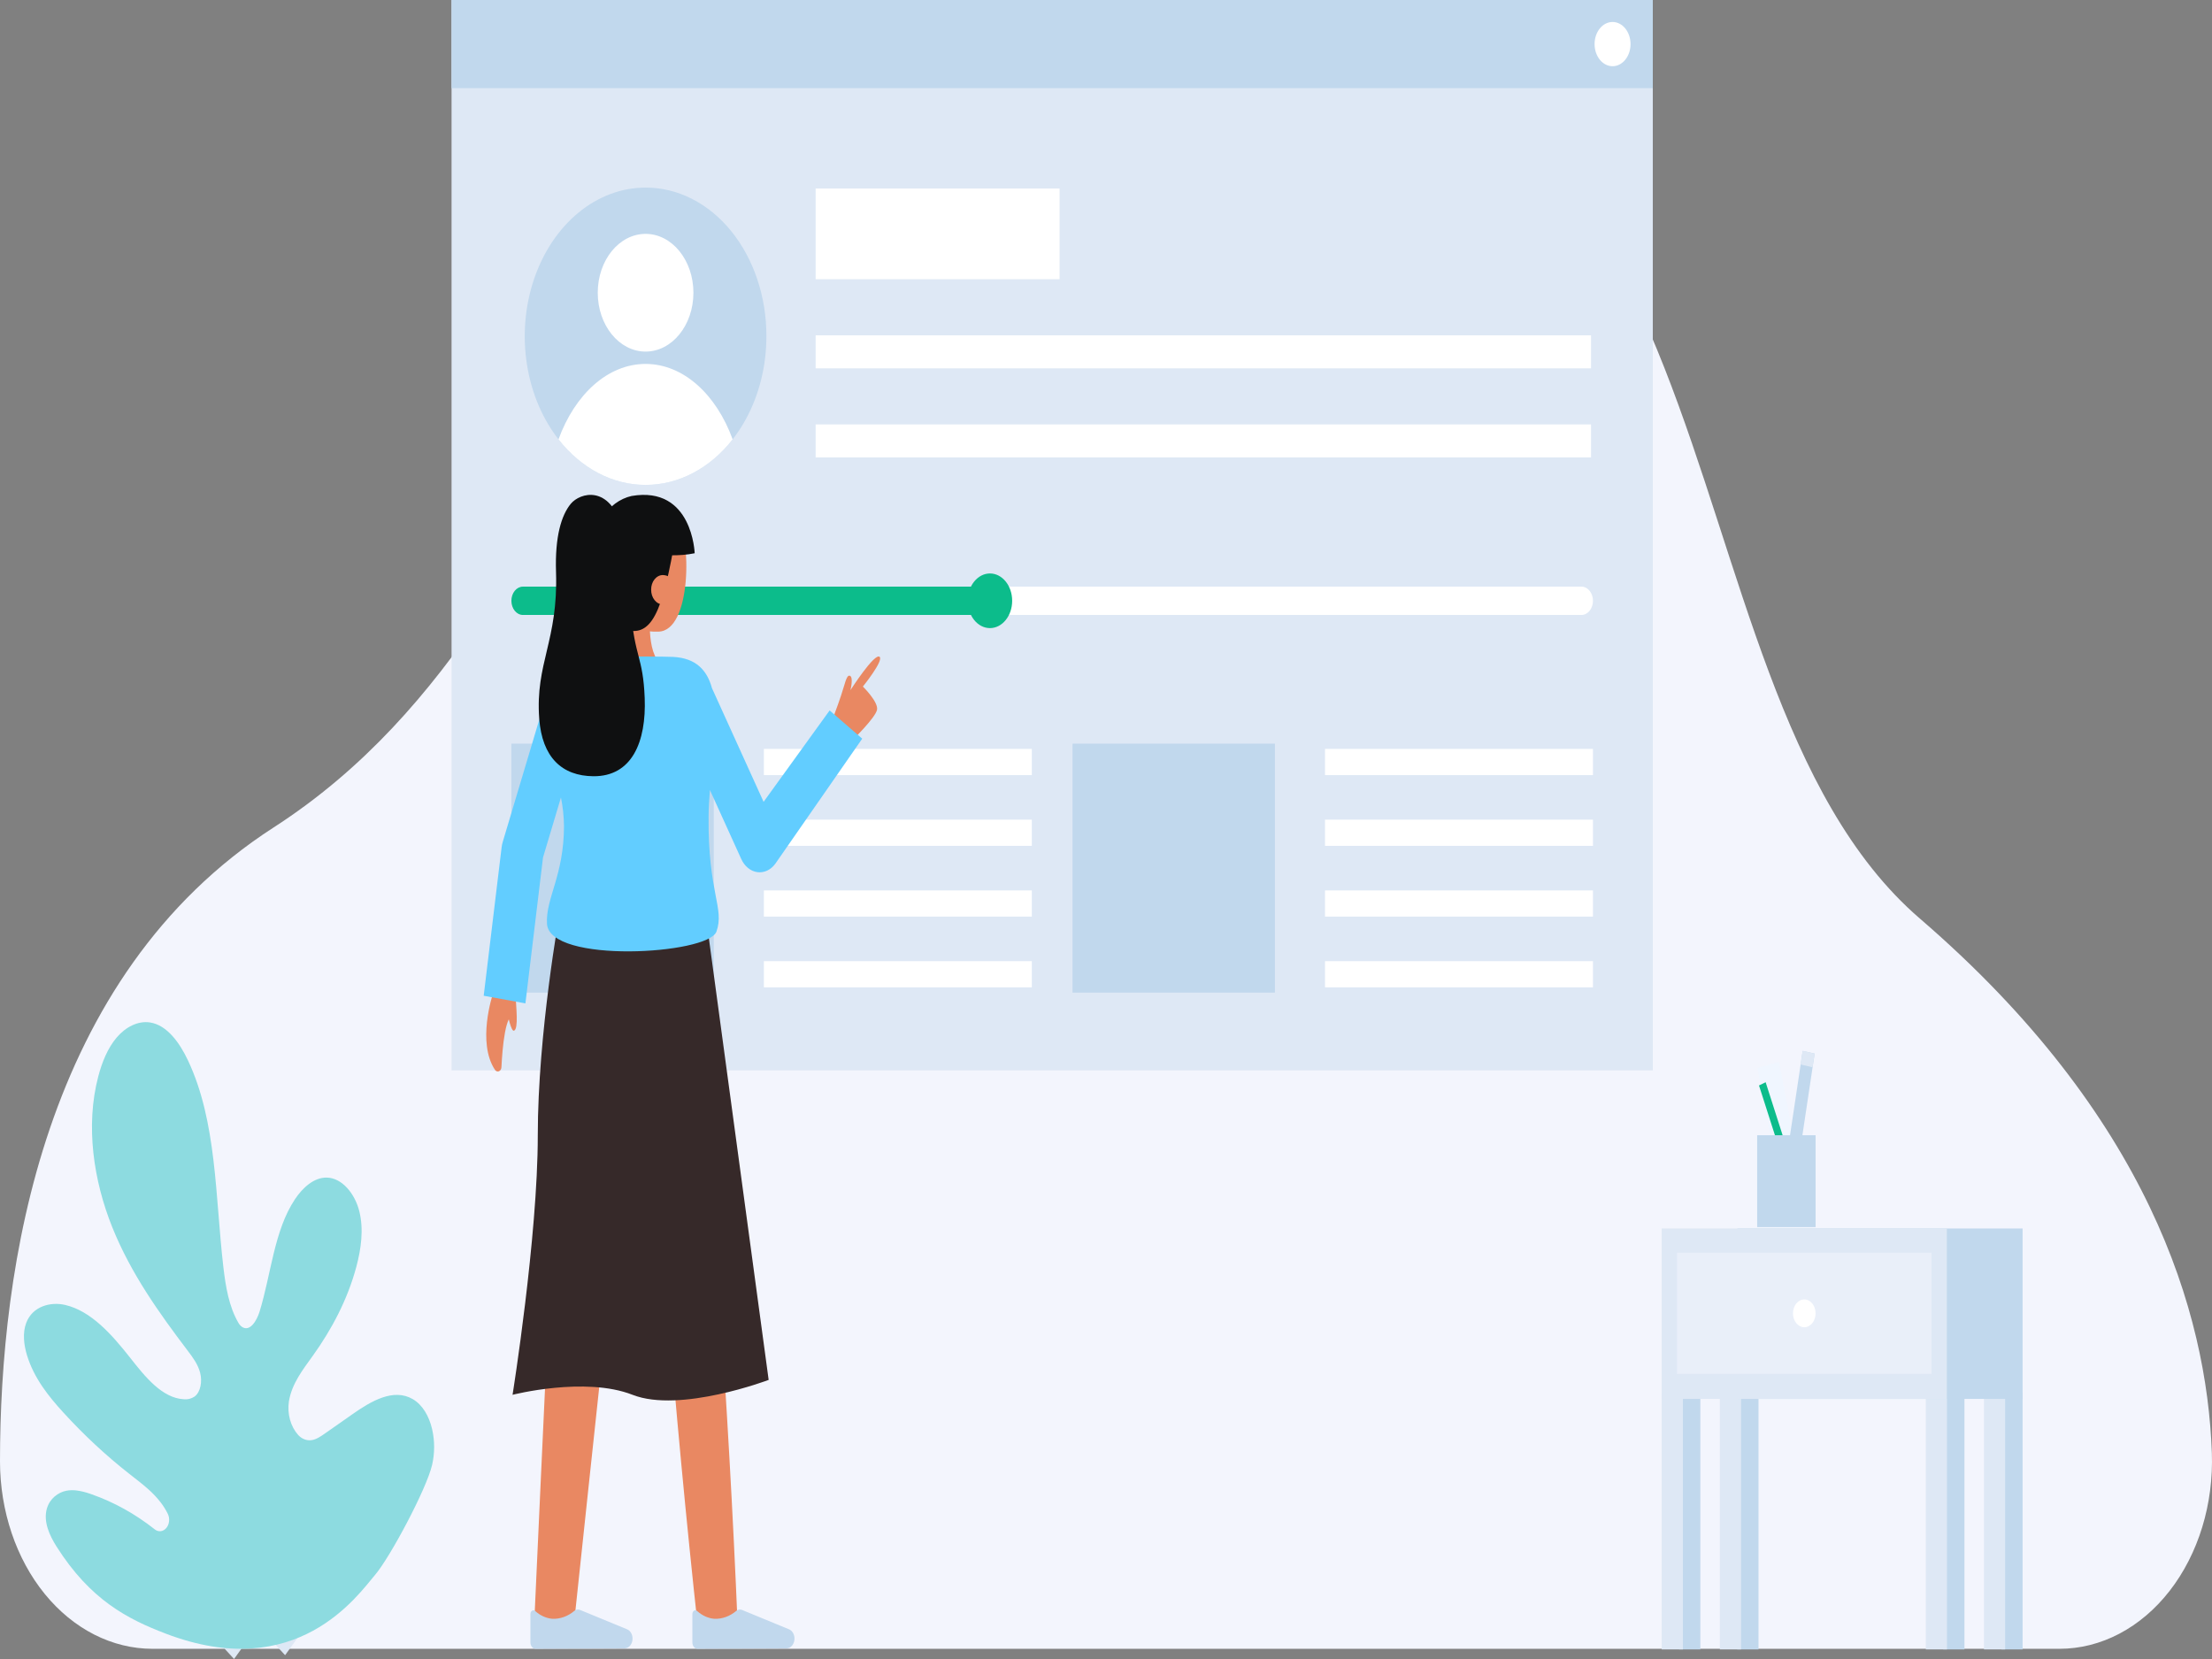<svg width="200" height="150" viewBox="0 0 200 150" fill="none" xmlns="http://www.w3.org/2000/svg">
<rect x="0" y="0" width="200" height="150" fill="#808080" stroke="none"/>
<g clip-path="url(#clip0_1185_731)">
<path d="M186.202 149.078C188.066 149.078 189.91 148.614 191.623 147.713C193.337 146.812 194.884 145.494 196.172 143.837C197.46 142.18 198.462 140.22 199.118 138.074C199.773 135.928 200.069 133.64 199.986 131.35C199.532 118.718 194.282 100.88 173.588 83.054C148.353 61.316 159.735 -1.272 106.117 3.047C52.499 7.365 57.611 53.619 24.734 74.819C3.806 88.314 0.001 114.718 0 132.128C0.003 136.627 1.459 140.94 4.046 144.118C6.634 147.297 10.141 149.081 13.797 149.078H186.202Z" fill="#F3F5FD"/>
<path d="M149.439 0H40.828V96.778H149.439V0Z" fill="#DEE8F5"/>
<path d="M149.439 0H40.828V7.972H149.439V0Z" fill="#C1D8ED"/>
<path d="M145.801 5.987C146.699 5.987 147.427 5.091 147.427 3.986C147.427 2.882 146.699 1.986 145.801 1.986C144.903 1.986 144.175 2.882 144.175 3.986C144.175 5.091 144.903 5.987 145.801 5.987Z" fill="white"/>
<path d="M69.295 30.404C69.295 33.062 68.655 35.661 67.454 37.872C66.254 40.082 64.548 41.805 62.551 42.823C60.555 43.84 58.358 44.106 56.239 43.588C54.12 43.069 52.173 41.789 50.646 39.909C49.118 38.029 48.077 35.634 47.656 33.026C47.234 30.419 47.45 27.716 48.277 25.26C49.104 22.804 50.505 20.704 52.301 19.227C54.098 17.75 56.21 16.962 58.371 16.962C59.806 16.957 61.229 17.301 62.556 17.975C63.884 18.648 65.09 19.638 66.105 20.887C67.12 22.137 67.925 23.621 68.472 25.254C69.02 26.887 69.3 28.637 69.295 30.404Z" fill="#C1D8ED"/>
<path d="M58.371 31.789C60.759 31.789 62.696 29.407 62.696 26.468C62.696 23.529 60.759 21.146 58.371 21.146C55.982 21.146 54.046 23.529 54.046 26.468C54.046 29.407 55.982 31.789 58.371 31.789Z" fill="white"/>
<path d="M66.243 39.724C65.224 41.027 64.001 42.064 62.648 42.772C61.295 43.48 59.841 43.845 58.37 43.845C56.901 43.845 55.446 43.48 54.093 42.772C52.74 42.064 51.517 41.027 50.498 39.724C51.971 35.674 54.945 32.905 58.37 32.905C61.796 32.905 64.77 35.674 66.243 39.724Z" fill="white"/>
<path d="M95.803 17.046H73.747V25.247H95.803V17.046Z" fill="white"/>
<path d="M143.854 30.319H73.747V33.303H143.854V30.319Z" fill="white"/>
<path d="M143.854 38.376H73.747V41.36H143.854V38.376Z" fill="white"/>
<path d="M64.535 67.236H46.237V89.75H64.535V67.236Z" fill="#C1D8ED"/>
<path d="M93.293 80.507H69.066V82.876H93.293V80.507Z" fill="white"/>
<path d="M93.293 86.903H69.066V89.272H93.293V86.903Z" fill="white"/>
<path d="M93.293 67.713H69.066V70.082H93.293V67.713Z" fill="white"/>
<path d="M93.293 74.109H69.066V76.479H93.293V74.109Z" fill="white"/>
<path d="M115.271 67.236H96.973V89.75H115.271V67.236Z" fill="#C1D8ED"/>
<path d="M144.029 80.507H119.802V82.876H144.029V80.507Z" fill="white"/>
<path d="M144.029 86.903H119.802V89.272H144.029V86.903Z" fill="white"/>
<path d="M144.029 67.713H119.802V70.082H144.029V67.713Z" fill="white"/>
<path d="M144.029 74.109H119.802V76.479H144.029V74.109Z" fill="white"/>
<path d="M144.03 54.321C144.03 54.661 143.92 54.987 143.724 55.227C143.529 55.467 143.264 55.602 142.988 55.602H89.508V53.041H142.988C143.125 53.041 143.26 53.074 143.386 53.138C143.513 53.202 143.628 53.297 143.724 53.416C143.821 53.534 143.898 53.675 143.95 53.831C144.003 53.986 144.03 54.153 144.03 54.321Z" fill="white"/>
<path d="M89.508 53.041V55.602H47.278C47.002 55.602 46.738 55.467 46.542 55.227C46.347 54.986 46.238 54.661 46.238 54.321C46.238 53.982 46.347 53.656 46.542 53.416C46.738 53.176 47.002 53.041 47.278 53.041H89.508Z" fill="#0CBC8B"/>
<path d="M89.508 56.791C90.617 56.791 91.516 55.685 91.516 54.321C91.516 52.956 90.617 51.85 89.508 51.85C88.399 51.85 87.499 52.956 87.499 54.321C87.499 55.685 88.399 56.791 89.508 56.791Z" fill="#0CBC8B"/>
<path d="M58.13 86.267C59.348 106.721 60.912 127.179 63.139 147.506L66.702 147.1C65.857 126.616 64.34 106.152 62.483 85.77L58.13 86.267Z" fill="#E98862"/>
<path d="M50.719 90.913C50.234 106.732 49.01 130.72 48.303 146.729L51.864 147.147C53.551 131.018 56.203 107.325 57.648 91.382L50.719 90.913Z" fill="#E98862"/>
<path d="M56.478 149.039C56.577 149.038 56.674 149.012 56.765 148.963C56.855 148.914 56.936 148.843 57.003 148.753C57.07 148.664 57.121 148.558 57.154 148.444C57.186 148.329 57.199 148.207 57.191 148.086C57.18 147.918 57.131 147.757 57.048 147.623C56.966 147.488 56.854 147.385 56.726 147.326L52.452 145.565C52.369 145.531 52.281 145.52 52.194 145.532C52.108 145.544 52.024 145.578 51.949 145.634C51.362 146.136 50.659 146.392 49.944 146.365C49.387 146.317 48.853 146.076 48.401 145.672C48.362 145.632 48.314 145.607 48.263 145.599C48.212 145.591 48.16 145.602 48.114 145.629C48.068 145.656 48.029 145.699 48.001 145.752C47.974 145.805 47.959 145.867 47.959 145.93V148.502C47.959 148.578 47.972 148.653 47.995 148.723C48.019 148.793 48.054 148.857 48.097 148.91C48.141 148.964 48.193 149.006 48.25 149.035C48.307 149.064 48.368 149.078 48.43 149.078L56.478 149.039Z" fill="#C1D8ED"/>
<path d="M71.12 149.039C71.219 149.038 71.317 149.012 71.407 148.963C71.497 148.914 71.578 148.843 71.645 148.753C71.712 148.664 71.763 148.558 71.796 148.444C71.828 148.329 71.841 148.207 71.833 148.086C71.822 147.918 71.773 147.757 71.691 147.623C71.608 147.488 71.496 147.385 71.368 147.327L67.094 145.565C67.011 145.531 66.923 145.52 66.837 145.532C66.75 145.544 66.666 145.578 66.591 145.634C66.004 146.135 65.301 146.392 64.586 146.365C64.029 146.317 63.495 146.076 63.044 145.672C63.004 145.632 62.956 145.607 62.905 145.599C62.854 145.591 62.802 145.602 62.756 145.629C62.71 145.656 62.67 145.699 62.643 145.752C62.616 145.805 62.601 145.867 62.602 145.93V148.502C62.602 148.578 62.614 148.653 62.637 148.723C62.661 148.793 62.696 148.857 62.739 148.91C62.783 148.964 62.835 149.006 62.892 149.035C62.949 149.064 63.01 149.078 63.072 149.078L71.12 149.039Z" fill="#C1D8ED"/>
<path d="M50.611 82.5C50.611 82.5 48.624 93.446 48.624 102.651C48.624 111.856 46.343 126.113 46.343 126.113C46.343 126.113 52.898 124.43 57.193 126.113C61.489 127.797 69.499 124.766 69.499 124.766L63.914 83.51L50.611 82.5Z" fill="#362929"/>
<path d="M54.641 60.117C54.641 60.117 56.047 59.374 56.047 54.828L58.874 54.474C58.874 54.474 58.292 58.49 59.615 59.917L54.641 60.117Z" fill="#E98862"/>
<path d="M54.584 52.919C54.685 54.308 55.207 55.667 56.159 56.209C57.195 56.84 58.34 57.149 59.496 57.11C62.564 57.11 62.53 48.521 61.192 46.718C59.854 44.916 55.538 45.536 54.837 48.255C54.475 49.661 54.487 51.597 54.584 52.919Z" fill="#E98862"/>
<path d="M60.893 49.576C59.693 56.199 58.588 57.969 55.806 56.644C55.168 56.339 53.639 54.475 53.486 50.507C53.424 49.182 53.757 47.875 54.424 46.831C55.091 45.788 56.045 45.081 57.106 44.844C62.616 43.901 62.81 50.022 62.81 50.022C60.044 50.606 56.278 49.642 56.278 49.642" fill="#0F1011"/>
<path d="M61.023 53.316C61.024 53.491 60.998 53.664 60.945 53.827C60.892 53.989 60.813 54.137 60.713 54.261C60.613 54.386 60.494 54.485 60.363 54.552C60.231 54.62 60.09 54.654 59.948 54.654C59.806 54.654 59.665 54.62 59.534 54.552C59.403 54.485 59.284 54.386 59.184 54.261C59.084 54.137 59.005 53.989 58.952 53.827C58.899 53.664 58.872 53.491 58.874 53.316C58.872 53.142 58.898 52.968 58.951 52.807C59.004 52.645 59.083 52.498 59.184 52.375C59.284 52.252 59.403 52.154 59.535 52.089C59.666 52.023 59.807 51.991 59.948 51.994C60.714 52.041 61.023 52.587 61.023 53.316Z" fill="#E98862"/>
<path d="M46.639 90.253C46.639 90.894 46.914 93.038 46.472 93.191C46.206 93.283 45.893 91.685 45.893 91.685" fill="#E98862"/>
<path d="M44.55 89.916C44.55 89.916 43.105 94.244 44.753 96.731C44.795 96.794 44.852 96.84 44.915 96.863C44.979 96.886 45.047 96.885 45.11 96.86C45.173 96.835 45.229 96.787 45.27 96.722C45.31 96.658 45.334 96.579 45.338 96.498C45.418 94.822 45.693 91.377 46.591 91.781V89.077" fill="#E98862"/>
<path d="M77.136 66.859C77.136 66.859 79.155 64.886 79.297 64.177C79.44 63.469 78.019 62.075 78.019 62.075C78.019 62.075 79.909 59.731 79.532 59.391C79.087 58.99 76.894 62.4 76.894 62.4C76.894 62.4 77.204 61.173 76.818 61.093C76.659 61.06 76.533 61.251 76.285 62.119C76.002 63.109 75.436 64.597 75.436 64.597L77.136 66.859Z" fill="#E98862"/>
<path d="M75.011 64.236L69.041 72.499L64.372 62.216C63.93 60.591 62.924 59.503 60.871 59.395C60.169 59.357 56.743 59.352 54.234 59.352C52.549 59.352 51.166 59.988 50.367 60.971C49.965 61.459 49.663 62.058 49.489 62.719L49.465 62.708L45.451 76.138C45.406 76.288 45.374 76.444 45.355 76.603L43.734 90.032L47.506 90.721L49.097 77.53L50.719 72.106C50.887 72.94 50.98 73.794 50.993 74.653C50.993 79.172 49.332 81.198 49.455 83.517C49.647 87.163 64.044 86.302 64.778 84.231C65.533 82.095 64 80.779 64.067 73.793C64.074 73.033 64.122 72.238 64.188 71.428L67.021 77.668C67.169 77.995 67.379 78.273 67.632 78.48C67.886 78.686 68.176 78.815 68.478 78.856C68.781 78.896 69.087 78.847 69.371 78.713C69.654 78.578 69.908 78.362 70.11 78.082L77.959 66.786L75.011 64.236Z" fill="#62CDFF"/>
<path d="M50.273 51.706C50.168 48.515 50.759 46.582 51.605 45.554C52.44 44.541 55.124 43.789 56.259 47.744C57 50.326 56.76 51.214 57.062 55.289C57.364 59.364 58.145 59.358 58.291 63.108C58.447 67.095 57.127 70.21 53.654 70.184C50.817 70.162 49.015 68.485 48.755 64.98C48.382 59.95 50.479 57.958 50.273 51.706Z" fill="#0F1011"/>
<path d="M25.305 140.052L19.471 148.156L21.162 149.999L26.996 141.895L25.305 140.052Z" fill="#DEE8F5"/>
<path d="M20.689 140.397L19.191 142.478L25.777 149.657L27.276 147.576L20.689 140.397Z" fill="#DEE8F5"/>
<path d="M15 147.712C11.537 146.391 8.176 144.666 5.114 139.835C4.486 138.846 3.895 137.577 4.24 136.393C4.499 135.501 5.249 134.93 6.01 134.784C6.294 134.733 6.582 134.724 6.867 134.755C6.869 134.755 6.87 134.755 6.871 134.755C7.309 134.81 7.743 134.915 8.167 135.067L8.288 135.11C10.309 135.817 12.233 136.887 14.001 138.285C14.161 138.411 14.351 138.466 14.54 138.442C14.728 138.418 14.905 138.316 15.041 138.152C15.177 137.989 15.264 137.774 15.287 137.542C15.311 137.31 15.271 137.075 15.172 136.876C14.992 136.513 14.782 136.174 14.546 135.864C14.198 135.416 13.817 135.009 13.407 134.649C12.862 134.16 12.281 133.724 11.713 133.277C9.599 131.621 7.597 129.76 5.725 127.71C4.389 126.246 3.083 124.62 2.448 122.562C2.157 121.615 2.024 120.524 2.372 119.606C2.946 118.1 4.573 117.678 5.903 117.99C8.234 118.54 10.096 120.642 11.748 122.737C13.117 124.479 14.652 126.407 16.619 126.514C16.954 126.552 17.292 126.469 17.589 126.274C18.15 125.856 18.295 124.887 18.095 124.118C17.895 123.348 17.432 122.733 16.985 122.143C14.388 118.715 11.832 115.149 10.146 110.948C8.459 106.748 7.712 101.789 8.884 97.329C9.227 96.025 9.743 94.757 10.549 93.809C11.354 92.862 12.483 92.268 13.589 92.45C15.095 92.694 16.23 94.257 16.993 95.872C19.616 101.414 19.455 108.203 20.194 114.551C20.401 116.327 20.701 118.15 21.562 119.613C21.641 119.753 21.744 119.871 21.864 119.959C22.572 120.463 23.207 119.446 23.472 118.583C24.522 115.169 24.784 111.264 26.663 108.438C27.379 107.362 28.394 106.463 29.524 106.472C30.906 106.484 32.087 107.903 32.49 109.527C32.893 111.152 32.652 112.917 32.22 114.531C31.419 117.523 29.983 120.211 28.29 122.574C27.398 123.822 26.389 125.082 26.122 126.709C26.04 127.262 26.074 127.832 26.221 128.364C26.369 128.896 26.624 129.373 26.964 129.75C27.122 129.92 27.307 130.049 27.507 130.129C27.707 130.21 27.918 130.24 28.127 130.218C28.581 130.167 28.99 129.883 29.385 129.606C29.551 129.49 29.718 129.372 29.885 129.256C30.545 128.794 31.205 128.331 31.865 127.868C33.543 126.69 35.569 125.487 37.317 126.501C38.208 127.02 38.793 128.039 39.068 129.209C39.314 130.271 39.314 131.396 39.068 132.458C38.547 134.667 35.266 140.811 33.912 142.396C32.332 144.246 26.851 152.231 15 147.712Z" fill="#8DDBE0"/>
<path d="M153.739 125.929H151.822V149.134H153.739V125.929Z" fill="#C1D8ED"/>
<path d="M152.161 125.929H150.244V149.134H152.161V125.929Z" fill="#DEE8F5"/>
<path d="M177.618 125.929H175.701V149.134H177.618V125.929Z" fill="#C1D8ED"/>
<path d="M176.04 125.929H174.123V149.134H176.04V125.929Z" fill="#DEE8F5"/>
<path d="M158.997 125.929H157.08V149.134H158.997V125.929Z" fill="#C1D8ED"/>
<path d="M157.42 125.929H155.502V149.134H157.42V125.929Z" fill="#DEE8F5"/>
<path d="M182.876 125.929H180.959V149.134H182.876V125.929Z" fill="#C1D8ED"/>
<path d="M181.298 125.929H179.381V149.134H181.298V125.929Z" fill="#DEE8F5"/>
<path d="M182.876 111.075H157.092V126.485H182.876V111.075Z" fill="#C1D8ED"/>
<path d="M176.028 111.075H150.244V126.485H176.028V111.075Z" fill="#DEE8F5"/>
<g opacity="0.53">
<path d="M174.641 113.266H151.631V124.226H174.641V113.266Z" fill="#F3F5FD"/>
</g>
<path d="M163.136 120.004C163.701 120.004 164.158 119.441 164.158 118.747C164.158 118.052 163.701 117.489 163.136 117.489C162.572 117.489 162.114 118.052 162.114 118.747C162.114 119.441 162.572 120.004 163.136 120.004Z" fill="white"/>
<path d="M160.848 96.004L158.899 96.57L161.342 109.281L163.29 108.714L160.848 96.004Z" fill="#F0F6FF"/>
<path d="M162.991 95.018L161.318 106.175L162.4 106.42L164.073 95.263L162.991 95.018Z" fill="#C1D8ED"/>
<path d="M162.992 95.014L162.802 96.245L163.882 96.498L164.072 95.267L162.992 95.014Z" fill="#DEE8F5"/>
<path d="M159.643 97.852L159.042 98.143L162.547 109.089L163.147 108.798L159.643 97.852Z" fill="#0CBC8B"/>
<path d="M164.158 102.643H158.875V110.951H164.158V102.643Z" fill="#C1D8ED"/>
</g>
<defs>
<clipPath id="clip0_1185_731">
<rect width="200" height="150" fill="white"/>
</clipPath>
</defs>
</svg>
